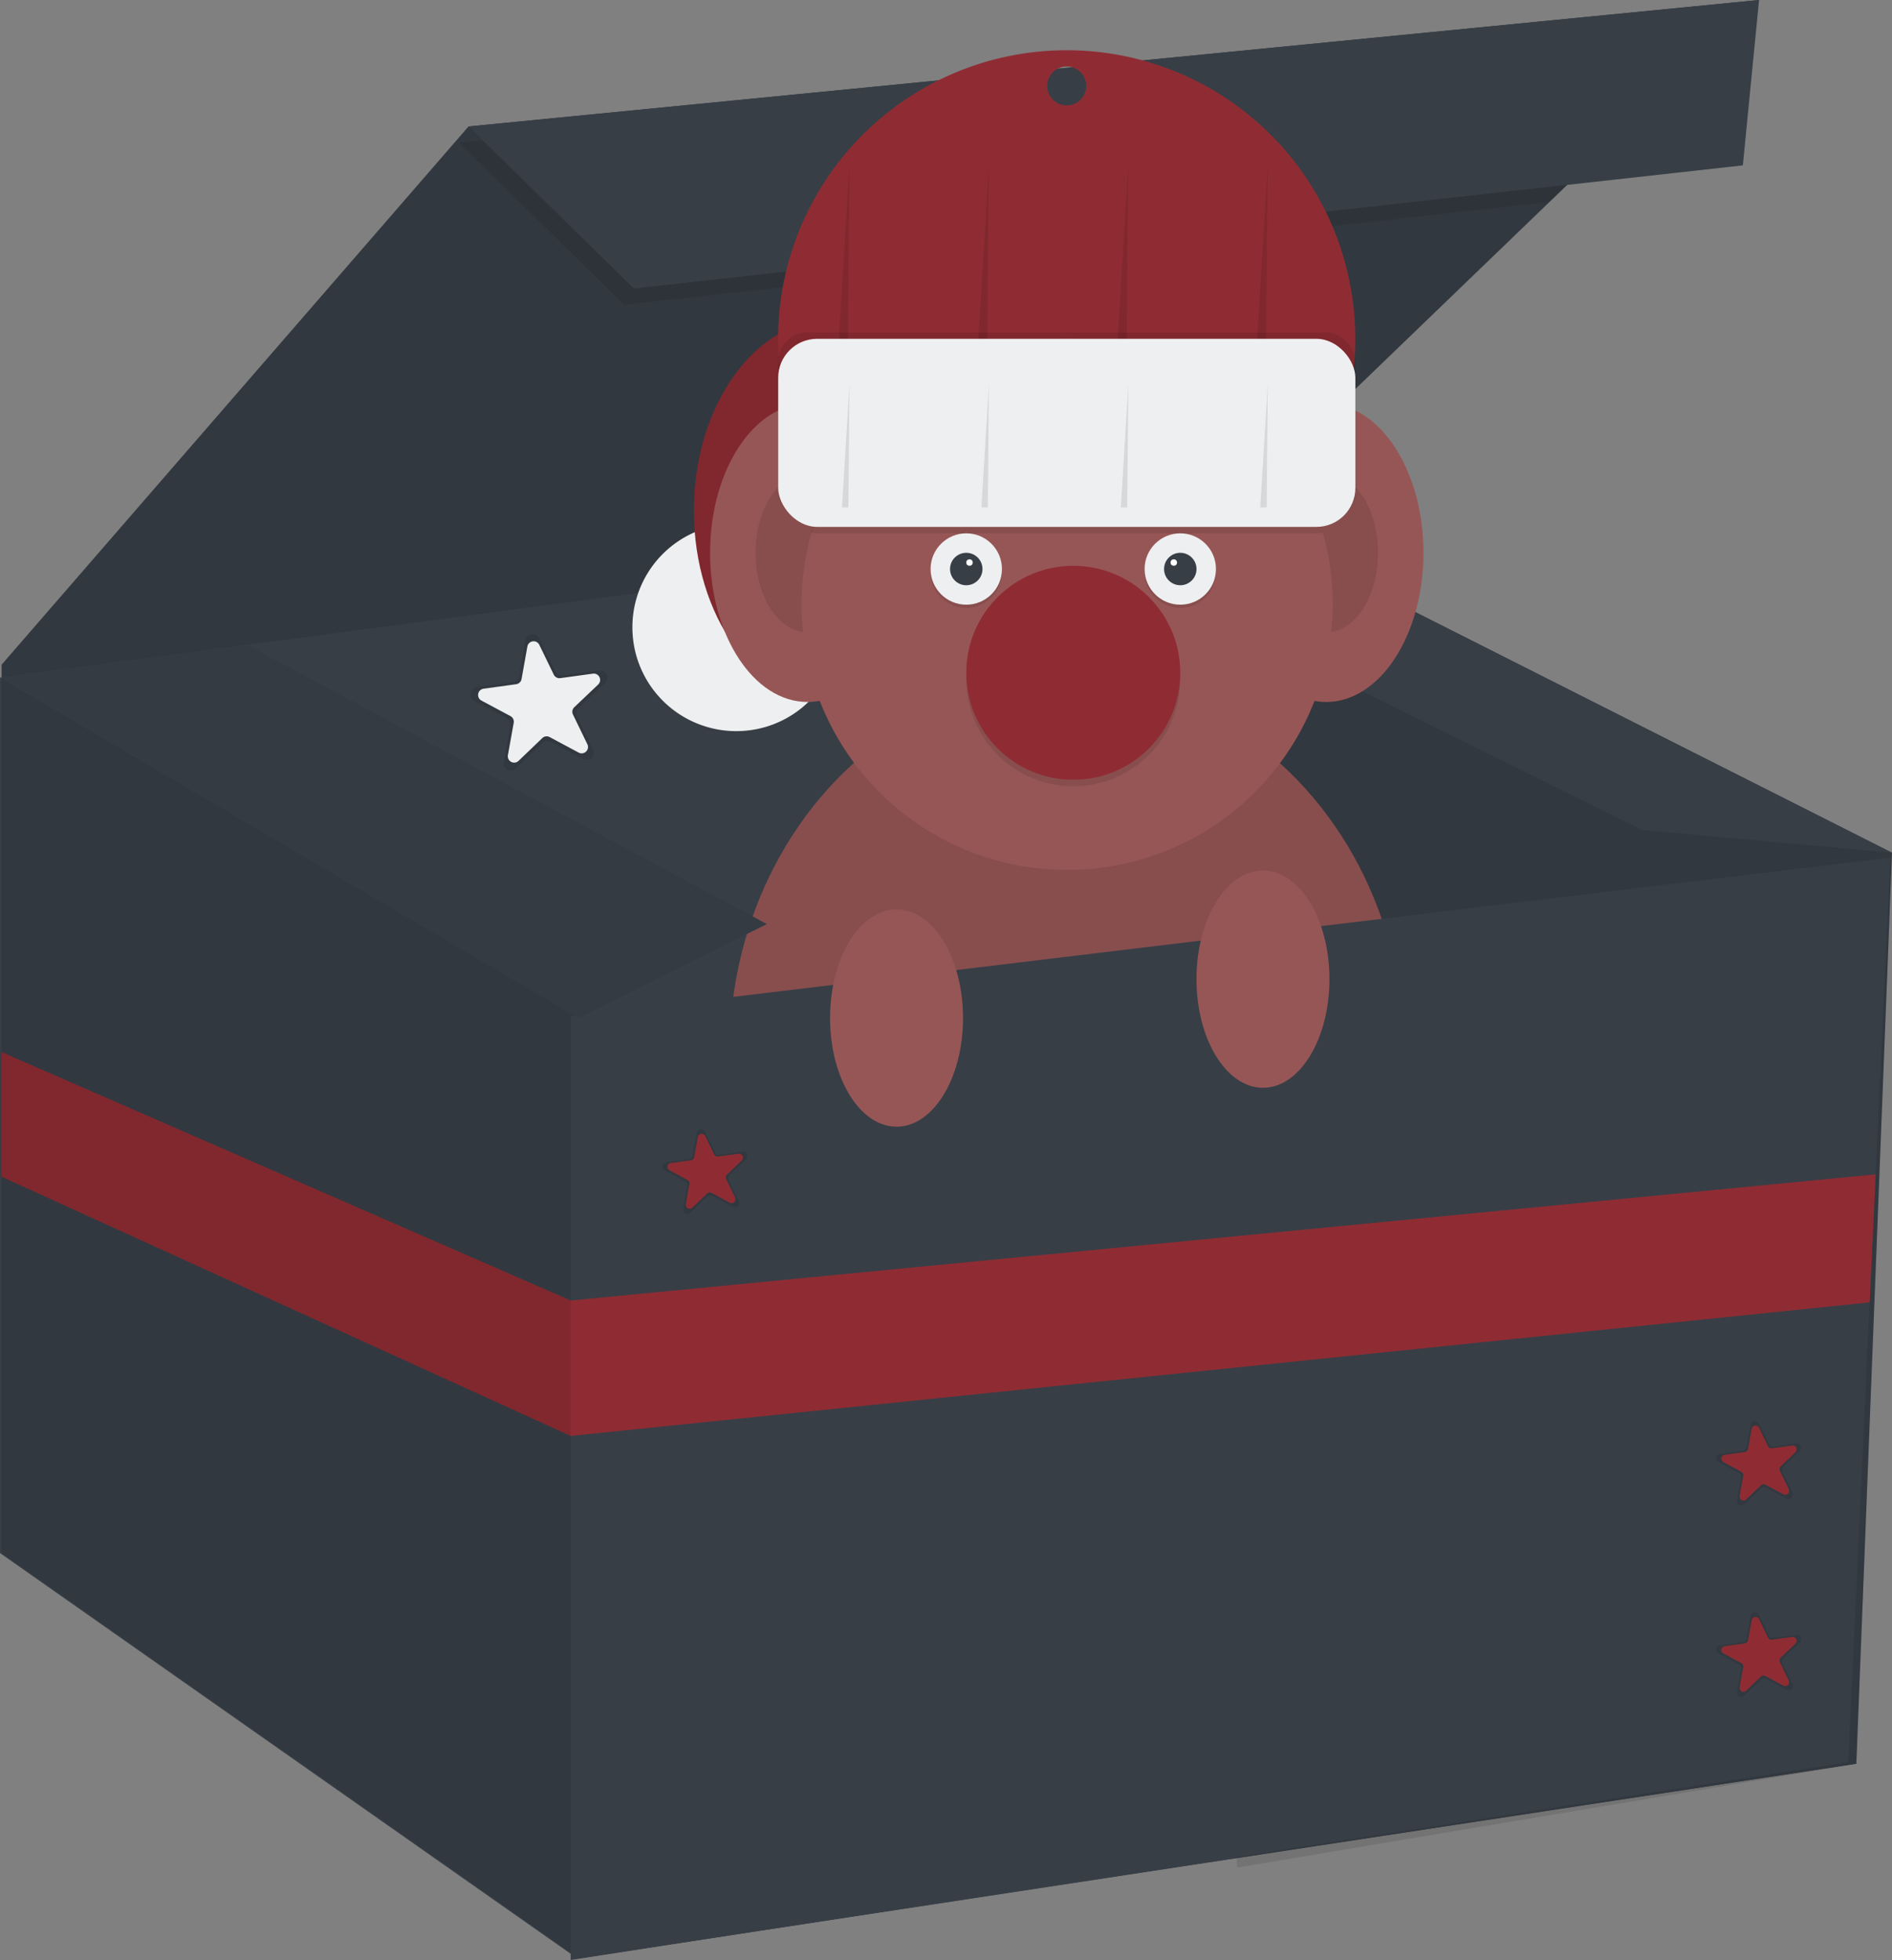 <svg id="e636ae63-5ff5-4023-9acb-21e485a4b92f" data-name="Layer 1" xmlns="http://www.w3.org/2000/svg" width="783.79" height="812" viewBox="0 0 783.79 812"><rect x="0" y="0" width="783.79" height="812" fill="#808080" stroke="none"/><title>xmas surprise</title><polygon points="728.72 0 721.41 7.04 641.89 83.67 507.08 213.58 513.43 769.66 0.67 643.42 0.67 275.37 194.1 52.39 728.72 0" fill="#373e46"/><polygon points="728.72 0 721.41 7.04 641.89 83.67 507.08 213.58 513.43 769.66 0.67 643.42 0.67 275.37 194.1 52.39 728.72 0" opacity="0.1"/><polygon points="783.79 353.28 769.02 730.73 239.77 811.33 0.67 643.42 0.67 280.74 507.08 213.58 783.79 353.28" fill="#373e46"/><polygon points="783.12 353.28 768.34 730.73 239.1 811.33 0 643.42 0 280.74 506.41 213.58 783.12 353.28" fill="#373e46"/><polygon points="239.77 421.78 239.77 811.33 0.67 643.42 0.67 280.98 239.77 421.78" opacity="0.1"/><polygon points="721.41 7.04 641.89 83.67 258.58 126.27 190.07 59.1 721.41 7.04" opacity="0.1"/><polygon points="507.08 213.58 512.45 773.72 769.02 730.73 783.79 353.28 507.08 213.58" opacity="0.1"/><polygon points="783.79 353.28 680.36 343.87 431.91 220.86 507.08 213.58 783.79 353.28" fill="#373e46"/><polygon points="194.1 52.39 262.61 119.55 722 68.51 728.72 0 194.1 52.39" fill="#373e46"/><path d="M556,303.92a43.49,43.49,0,0,1-1,9.47,42.71,42.71,0,0,1-7,15.63,45.23,45.23,0,0,1-3.7,4.47A42.7,42.7,0,0,1,518,346.62a42.3,42.3,0,0,1-4.94.28,42.81,42.81,0,0,1-15.73-3,41.86,41.86,0,0,1-4.2-1.91,43.07,43.07,0,0,1-20.71-24.09,38.65,38.65,0,0,1-1.29-4.54c-.27-1.18-.48-2.38-.65-3.59a44,44,0,0,1-.4-5.88,42.7,42.7,0,0,1,1.87-12.56c.24-.82.52-1.63.82-2.44a43,43,0,0,1,75.79-9.23h0A42.75,42.75,0,0,1,556,303.92Z" transform="translate(-208.1 -44)" fill="#eeeff0"/><ellipse cx="344.55" cy="211.56" rx="57.09" ry="79.25" fill="#8f2c33"/><ellipse cx="344.55" cy="211.56" rx="57.09" ry="79.25" opacity="0.1"/><path d="M650,64.82a119.55,119.55,0,0,0-90.65,197.49c2.31,2.7,4.75,5.29,7.3,7.73a119.17,119.17,0,0,0,48.25,28.64c3,.93,6.1,1.75,9.21,2.42a120.15,120.15,0,0,0,48.35.7c3.18-.59,6.34-1.32,9.43-2.19a119.09,119.09,0,0,0,50.19-28.34q4.15-3.91,7.91-8.21A119.54,119.54,0,0,0,650,64.82Zm0,22.84a8.06,8.06,0,1,1,8.06-8.06A8.06,8.06,0,0,1,650,87.66Z" transform="translate(-208.1 -44)" fill="#8f2c33"/><ellipse cx="549.39" cy="229.03" rx="40.3" ry="61.79" fill="#975656"/><ellipse cx="549.39" cy="229.03" rx="21.49" ry="32.95" opacity="0.1"/><ellipse cx="441.93" cy="435.89" rx="139.7" ry="154.47" fill="#975656"/><ellipse cx="441.93" cy="435.89" rx="139.7" ry="154.47" opacity="0.1"/><ellipse cx="334.47" cy="229.03" rx="40.3" ry="61.79" fill="#975656"/><ellipse cx="334.47" cy="229.03" rx="21.49" ry="32.95" opacity="0.1"/><polygon points="350.52 217.98 351.92 67.83 343.23 210.25 350.52 217.98" opacity="0.1"/><path d="M617.78,111.83,616.09,293c-3.11-.67-6.19-1.49-9.21-2.42Z" transform="translate(-208.1 -44)" opacity="0.1"/><path d="M675.54,111.83l-1.67,179.72c-3.09.87-6.25,1.6-9.43,2.19Z" transform="translate(-208.1 -44)" opacity="0.1"/><polygon points="523.87 211 525.2 67.83 515.96 219.21 523.87 211" opacity="0.1"/><rect x="322.38" y="137.68" width="239.1" height="77.91" rx="12" opacity="0.1"/><path d="M760.18,294.52a110,110,0,1,1-4.07-29.77A110.15,110.15,0,0,1,760.18,294.52Z" transform="translate(-208.1 -44)" fill="#975656"/><path d="M756.11,264.75a16.4,16.4,0,0,1-2.64.22H546.61a16.53,16.53,0,0,1-2.65-.22,110.27,110.27,0,0,1,81.83-77.69h48.49A110.27,110.27,0,0,1,756.11,264.75Z" transform="translate(-208.1 -44)" opacity="0.1"/><rect x="322.38" y="140.37" width="239.1" height="77.91" rx="16.12" fill="#eeeff0"/><polygon points="348.8 210.22 351.92 159.18 351.45 210.22 348.8 210.22" opacity="0.1"/><polygon points="409.21 210.22 409.68 159.18 406.56 210.22 409.21 210.22" opacity="0.1"/><polygon points="467.44 159.18 466.96 210.22 464.32 210.22 467.44 159.18" opacity="0.1"/><polygon points="522.08 210.22 525.2 159.18 524.73 210.22 522.08 210.22" opacity="0.1"/><circle cx="400.29" cy="237.09" r="14.78" opacity="0.1"/><circle cx="400.29" cy="235.74" r="14.78" fill="#eeeff0"/><circle cx="400.29" cy="235.74" r="6.72" fill="#373e46"/><circle cx="401.63" cy="233.06" r="1.34" fill="#fff"/><circle cx="488.95" cy="237.09" r="14.78" opacity="0.1"/><circle cx="488.95" cy="235.74" r="14.78" fill="#eeeff0"/><circle cx="488.95" cy="235.74" r="6.72" fill="#373e46"/><circle cx="486.26" cy="233.06" r="1.34" fill="#fff"/><circle cx="444.62" cy="281.41" r="44.33" opacity="0.1"/><circle cx="444.62" cy="278.73" r="44.33" fill="#8f2c33"/><polygon points="783.12 355.29 777.01 486.53 774.54 539.56 765.66 730.06 236.41 812 236.41 421.11 783.12 355.29" fill="#373e46"/><polygon points="0.67 280.74 102.66 267.21 317.68 382.83 239.77 421.78 0.67 280.74" fill="#373e46"/><polygon points="0.67 280.74 102.66 267.21 317.68 382.83 239.77 421.78 0.67 280.74" opacity="0.05"/><path d="M449.82,358.59l-13.54-7.25a3,3,0,0,0-3.46.48l-11.07,10.63a3,3,0,0,1-5-2.66l2.71-15.11a3,3,0,0,0-1.52-3.14l-13.54-7.25a3,3,0,0,1,1-5.56l15.21-2.09a3,3,0,0,0,2.52-2.42l2.7-15.11a3,3,0,0,1,5.6-.77l6.69,13.82a3,3,0,0,0,3.08,1.64l15.2-2.09a3,3,0,0,1,2.47,5.08l-11.08,10.63a3,3,0,0,0-.61,3.44l6.69,13.82A3,3,0,0,1,449.82,358.59Z" transform="translate(-208.1 -44)" opacity="0.1"/><path d="M447.81,355.79l-12-6.42a2.64,2.64,0,0,0-3.07.42l-9.82,9.43a2.63,2.63,0,0,1-4.41-2.36l2.4-13.4a2.63,2.63,0,0,0-1.35-2.79l-12-6.42a2.63,2.63,0,0,1,.88-4.93l13.49-1.86a2.63,2.63,0,0,0,2.23-2.14l2.4-13.41a2.63,2.63,0,0,1,5-.68l5.94,12.25a2.62,2.62,0,0,0,2.73,1.46l13.48-1.85a2.63,2.63,0,0,1,2.19,4.5L446,337a2.61,2.61,0,0,0-.55,3l5.94,12.26A2.63,2.63,0,0,1,447.81,355.79Z" transform="translate(-208.1 -44)" fill="#eeeff0"/><path d="M948.12,744.08l-8.36-4.48a1.83,1.83,0,0,0-2.14.29l-6.85,6.58a1.83,1.83,0,0,1-3.07-1.65l1.67-9.34a1.83,1.83,0,0,0-.94-1.94l-8.37-4.48a1.84,1.84,0,0,1,.62-3.44l9.4-1.29a1.85,1.85,0,0,0,1.56-1.5l1.67-9.34a1.84,1.84,0,0,1,3.46-.48l4.13,8.55a1.85,1.85,0,0,0,1.91,1l9.4-1.29a1.83,1.83,0,0,1,1.52,3.14L946.89,731a1.85,1.85,0,0,0-.39,2.13l4.14,8.54A1.84,1.84,0,0,1,948.12,744.08Z" transform="translate(-208.1 -44)" opacity="0.1"/><path d="M946.89,742.35l-7.43-4a1.62,1.62,0,0,0-1.89.26l-6.07,5.83a1.63,1.63,0,0,1-2.73-1.46l1.48-8.29a1.62,1.62,0,0,0-.83-1.72L922,729a1.63,1.63,0,0,1,.55-3l8.33-1.15a1.61,1.61,0,0,0,1.38-1.32l1.49-8.29a1.63,1.63,0,0,1,3.07-.42l3.66,7.58a1.63,1.63,0,0,0,1.69.9l8.34-1.15a1.63,1.63,0,0,1,1.35,2.79l-6.07,5.83a1.62,1.62,0,0,0-.34,1.88l3.67,7.58A1.62,1.62,0,0,1,946.89,742.35Z" transform="translate(-208.1 -44)" fill="#8f2c33"/><path d="M511.56,543.93l-8.36-4.48a1.85,1.85,0,0,0-2.14.3l-6.85,6.57a1.83,1.83,0,0,1-3.07-1.65l1.67-9.34a1.84,1.84,0,0,0-.94-1.94l-8.37-4.48a1.83,1.83,0,0,1,.62-3.43l9.4-1.3a1.84,1.84,0,0,0,1.56-1.49l1.67-9.35a1.84,1.84,0,0,1,3.46-.47l4.14,8.54a1.82,1.82,0,0,0,1.9,1l9.4-1.3a1.84,1.84,0,0,1,1.52,3.15l-6.84,6.57A1.82,1.82,0,0,0,510,533l4.13,8.54A1.84,1.84,0,0,1,511.56,543.93Z" transform="translate(-208.1 -44)" opacity="0.1"/><path d="M510.33,542.21l-7.42-4a1.65,1.65,0,0,0-1.9.26l-6.07,5.83a1.63,1.63,0,0,1-2.73-1.46l1.48-8.28a1.61,1.61,0,0,0-.83-1.72l-7.42-4a1.62,1.62,0,0,1,.55-3l8.33-1.15a1.62,1.62,0,0,0,1.38-1.33l1.49-8.28a1.63,1.63,0,0,1,3.07-.42l3.66,7.57a1.62,1.62,0,0,0,1.69.9L514,522a1.62,1.62,0,0,1,1.35,2.78l-6.07,5.83a1.63,1.63,0,0,0-.34,1.89l3.67,7.57A1.63,1.63,0,0,1,510.33,542.21Z" transform="translate(-208.1 -44)" fill="#8f2c33"/><path d="M948.12,664.83l-8.36-4.48a1.83,1.83,0,0,0-2.14.29l-6.85,6.57a1.83,1.83,0,0,1-3.07-1.64l1.67-9.34a1.85,1.85,0,0,0-.94-2l-8.37-4.47a1.84,1.84,0,0,1,.62-3.44l9.4-1.3a1.83,1.83,0,0,0,1.56-1.49l1.67-9.34a1.84,1.84,0,0,1,3.46-.48l4.13,8.54a1.84,1.84,0,0,0,1.91,1l9.4-1.29a1.83,1.83,0,0,1,1.52,3.14l-6.84,6.57a1.85,1.85,0,0,0-.39,2.13l4.14,8.54A1.84,1.84,0,0,1,948.12,664.83Z" transform="translate(-208.1 -44)" opacity="0.1"/><path d="M946.89,663.1l-7.43-4a1.61,1.61,0,0,0-1.89.26l-6.07,5.83a1.63,1.63,0,0,1-2.73-1.46l1.48-8.29a1.62,1.62,0,0,0-.83-1.72l-7.42-4a1.63,1.63,0,0,1,.55-3l8.33-1.15a1.61,1.61,0,0,0,1.38-1.32l1.49-8.29a1.63,1.63,0,0,1,3.07-.42l3.66,7.57a1.64,1.64,0,0,0,1.69.91l8.34-1.15a1.63,1.63,0,0,1,1.35,2.79l-6.07,5.83a1.61,1.61,0,0,0-.34,1.88l3.67,7.57A1.63,1.63,0,0,1,946.89,663.1Z" transform="translate(-208.1 -44)" fill="#8f2c33"/><ellipse cx="371.41" cy="421.78" rx="27.54" ry="45" fill="#975656"/><ellipse cx="523.2" cy="405.66" rx="27.54" ry="45" fill="#975656"/><polygon points="777.01 486.53 774.54 539.56 236.41 594.89 0.67 487.51 0.67 435.89 236.41 538.79 777.01 486.53" fill="#8f2c33"/><polygon points="236.41 538.79 236.41 594.89 0.67 487.51 0.67 435.89 236.41 538.79" opacity="0.1"/></svg>